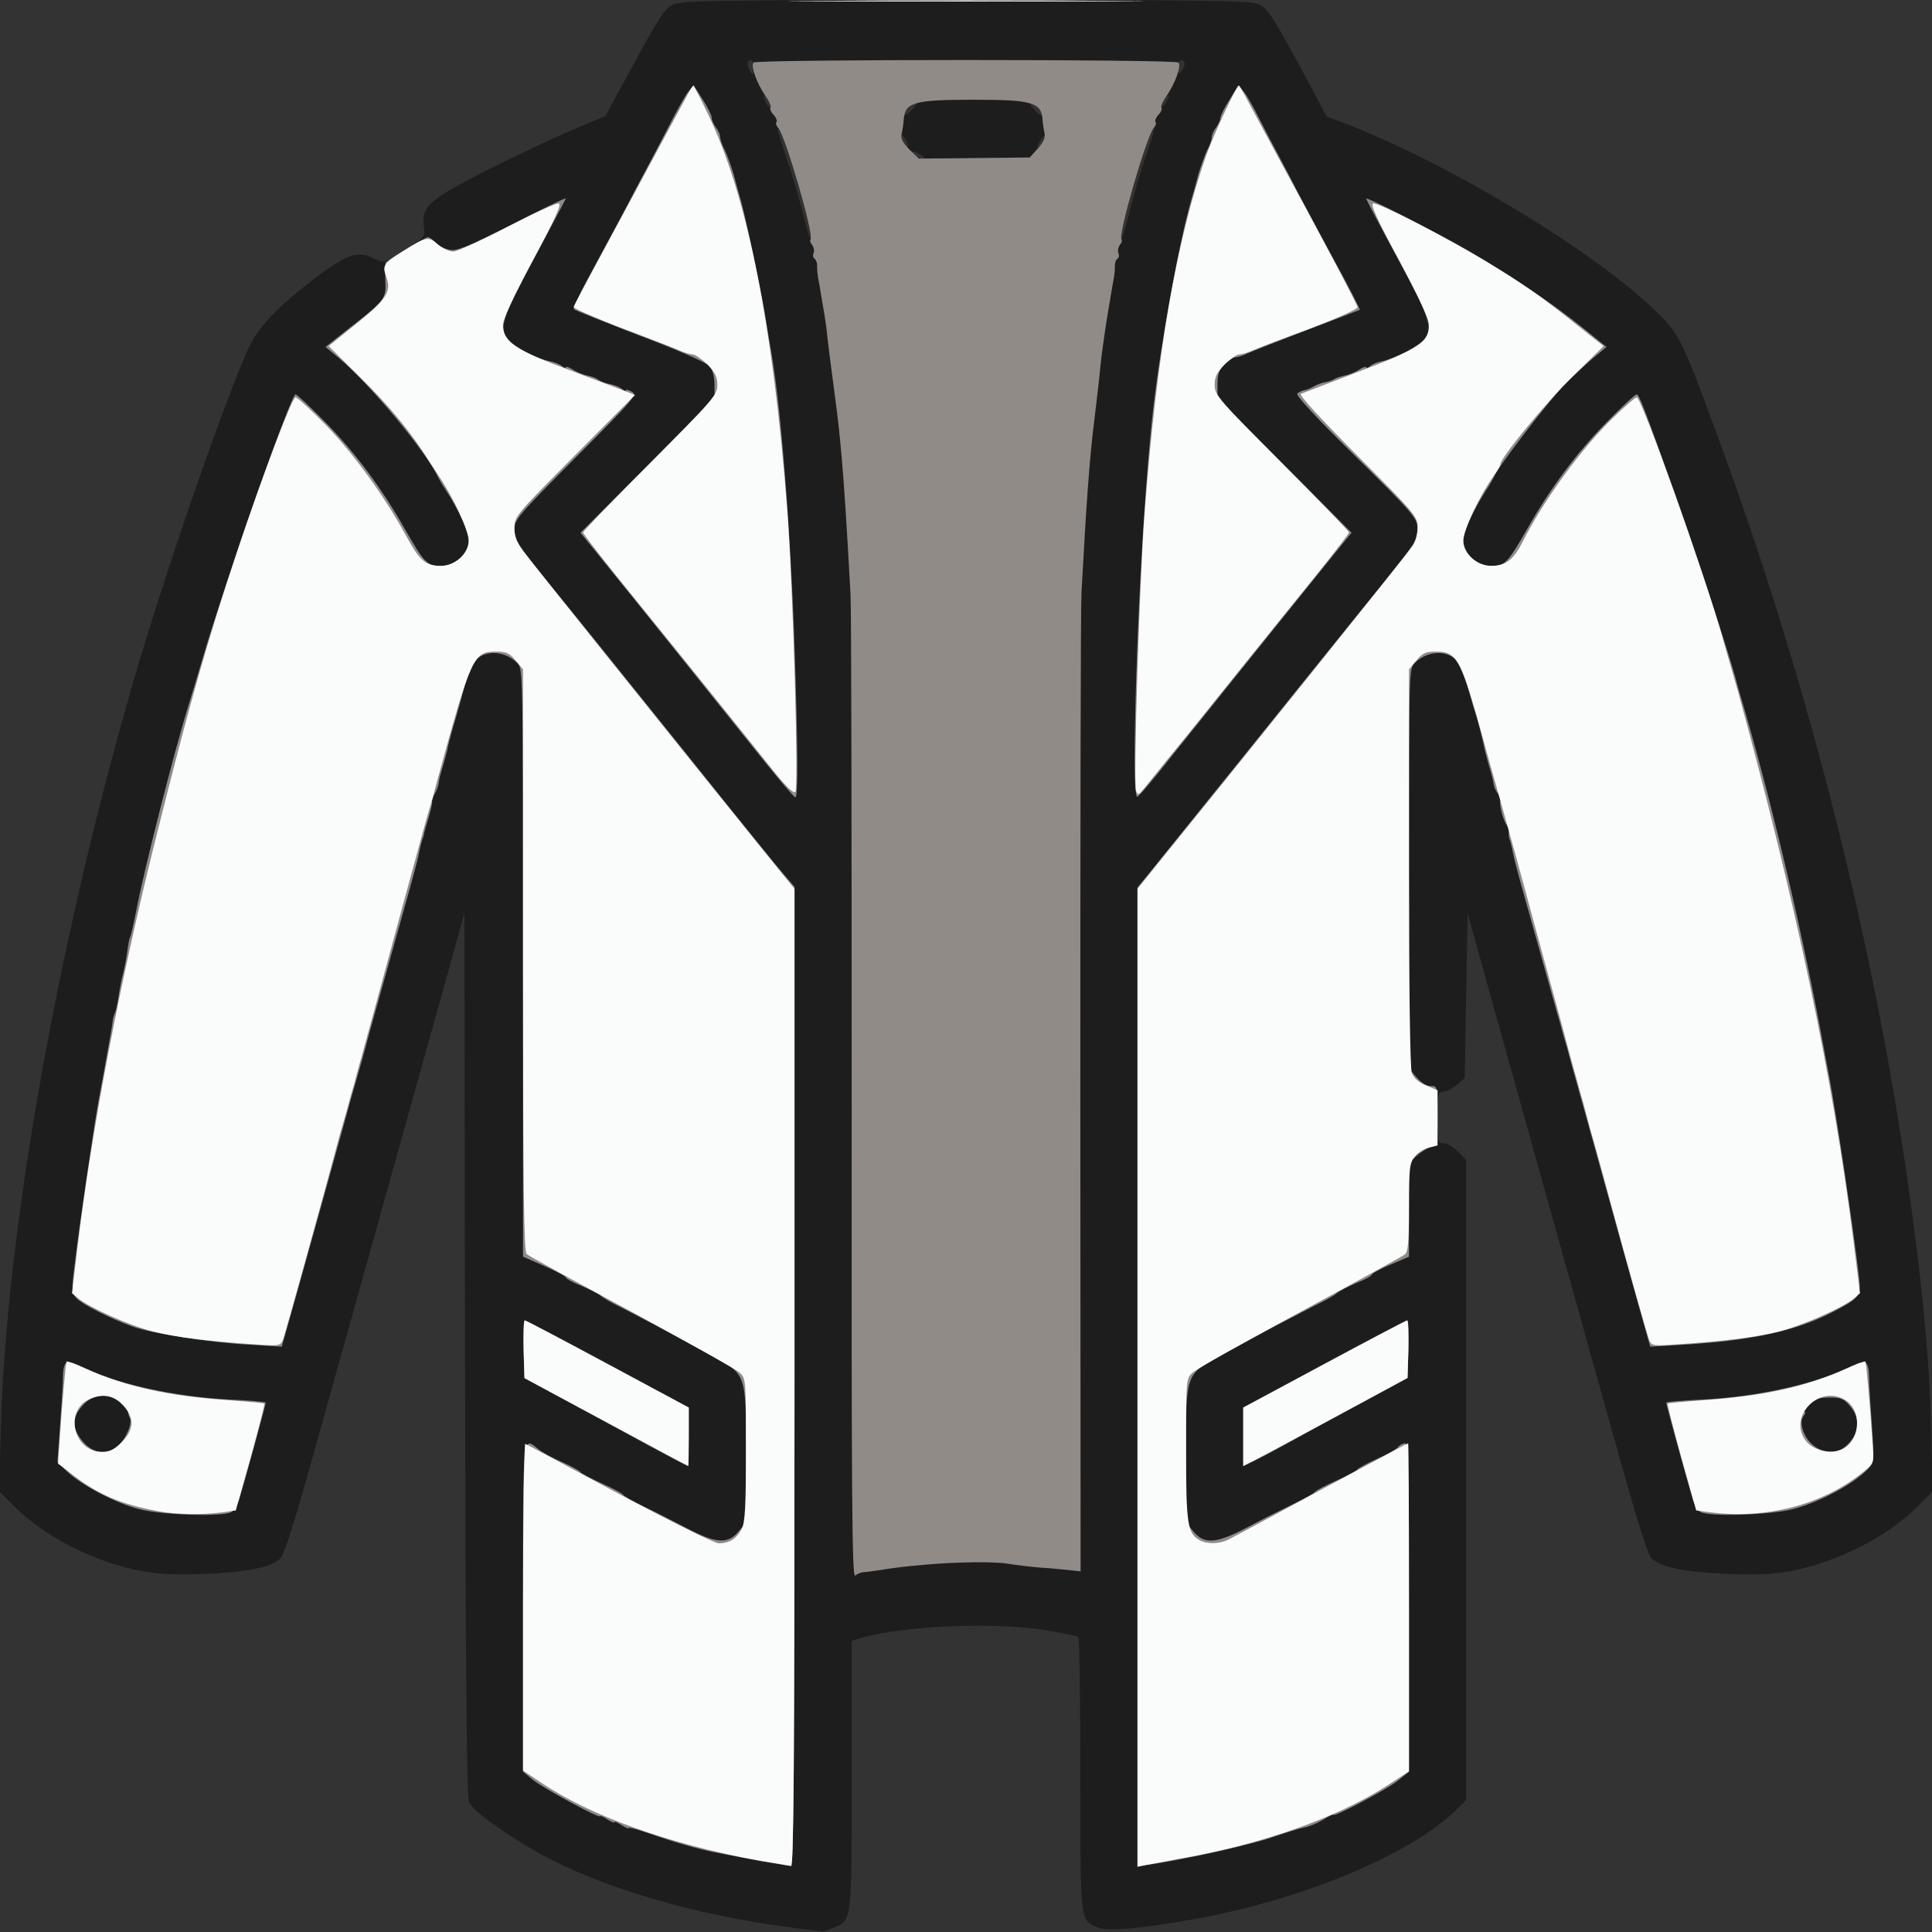 <!DOCTYPE svg PUBLIC "-//W3C//DTD SVG 20010904//EN" "http://www.w3.org/TR/2001/REC-SVG-20010904/DTD/svg10.dtd">
<svg version="1.0" xmlns="http://www.w3.org/2000/svg" width="676px" height="676px" viewBox="0 0 6760 6760" preserveAspectRatio="xMidYMid meet">
<rect x="0" y="0" width="6760" height="6760" fill="#333333" stroke="none"/>
<g id="layer101" fill="#1d1d1d" stroke="none">
 <path d="M2766 6744 c-336 -43 -664 -140 -880 -260 -115 -64 -229 -146 -245 -178 -8 -15 -12 -448 -14 -1566 l-2 -1545 -93 335 c-52 184 -151 542 -222 795 -71 253 -169 606 -219 784 -58 207 -97 332 -109 343 -31 32 -119 49 -267 55 -102 4 -162 1 -220 -10 -165 -31 -339 -120 -447 -228 l-51 -51 6 -221 c18 -679 196 -1687 462 -2607 101 -349 295 -916 395 -1151 37 -88 99 -156 243 -266 110 -84 151 -97 205 -69 36 19 40 17 128 -41 49 -33 52 -36 47 -71 -9 -70 20 -95 226 -199 102 -51 235 -114 297 -140 l112 -47 102 -187 c86 -158 107 -190 135 -203 29 -14 145 -16 1025 -16 869 0 996 2 1024 15 34 16 51 44 176 276 l62 117 72 27 c362 141 855 439 1075 649 86 83 94 98 214 423 326 881 565 1829 686 2728 41 300 63 545 68 762 l6 221 -51 51 c-108 108 -282 197 -447 228 -58 11 -118 14 -220 10 -148 -6 -236 -23 -267 -55 -12 -11 -51 -136 -109 -343 -50 -178 -148 -531 -219 -784 -71 -253 -170 -611 -222 -795 l-93 -335 -5 288 -5 289 -28 24 c-15 13 -37 24 -48 24 -17 0 -19 8 -19 90 0 84 1 90 21 90 11 0 34 13 50 29 l29 29 0 1120 0 1120 -31 31 c-154 154 -523 311 -894 381 -198 37 -326 49 -361 35 -66 -27 -64 -9 -64 -537 0 -262 -3 -479 -7 -481 -5 -3 -53 -12 -108 -22 -181 -30 -496 -18 -647 25 l-38 11 0 472 c0 524 2 504 -66 533 -18 8 -35 13 -36 13 -2 -1 -52 -8 -112 -15z m49 -6015 c-30 -122 -74 -260 -86 -274 -13 -14 -12 -7 24 101 19 54 44 141 57 192 12 51 24 91 27 88 2 -2 -7 -51 -22 -107z m1139 5 c14 -56 39 -142 56 -190 33 -97 34 -102 21 -89 -22 24 -128 405 -107 384 3 -2 16 -50 30 -105z m-728 -189 c-11 -8 -25 -15 -30 -15 -6 0 -2 7 8 15 11 8 25 15 30 15 6 0 2 -7 -8 -15z m-56 -55 c-6 -12 -14 -19 -17 -17 -2 3 1 15 7 27 6 12 14 19 17 17 2 -3 -1 -15 -7 -27z m490 -14 c0 -6 -7 -2 -15 8 -8 11 -15 25 -15 30 0 6 7 2 15 -8 8 -11 15 -25 15 -30z m-455 -114 c-7 -7 -45 29 -45 41 0 6 11 0 25 -13 14 -13 23 -26 20 -28z m430 18 c-10 -11 -23 -20 -28 -20 -6 0 0 11 13 25 27 29 42 25 15 -5z m-945 -30 c-6 -12 -14 -19 -17 -17 -2 3 1 15 7 27 6 12 14 19 17 17 2 -3 -1 -15 -7 -27z m1400 -14 c0 -6 -7 -2 -15 8 -8 11 -15 25 -15 30 0 6 7 2 15 -8 8 -11 15 -25 15 -30z m-1454 -101 c-1 -25 -7 -31 -19 -19 -6 6 9 44 17 44 2 0 3 -11 2 -25z m1508 -16 c-10 -17 -19 -9 -21 18 -1 26 0 26 13 9 7 -10 11 -23 8 -27z"/>
 </g>
<g id="layer102" fill="#918b88" stroke="none">
 <path d="M2705 6519 c-51 -8 -119 -21 -210 -39 -59 -12 -135 -34 -227 -66 -38 -13 -68 -21 -68 -18 0 4 -11 -1 -25 -10 -14 -9 -25 -14 -25 -10 0 3 -11 -1 -25 -10 -14 -9 -25 -14 -25 -11 0 10 -199 -98 -235 -127 l-35 -29 0 -575 c0 -622 -2 -597 53 -554 14 12 52 32 84 46 32 14 60 30 63 34 3 5 37 23 75 40 38 17 72 35 75 40 3 5 35 23 70 40 36 17 103 51 149 75 106 56 147 59 185 14 l26 -31 0 -236 c0 -296 5 -282 -140 -360 -58 -31 -136 -73 -175 -94 -38 -20 -95 -50 -125 -65 -30 -14 -60 -32 -67 -38 -6 -7 -37 -22 -67 -35 -31 -12 -56 -26 -56 -30 0 -4 -34 -22 -75 -40 l-75 -33 0 -1028 c0 -1022 0 -1029 -20 -1049 -39 -39 -100 -47 -138 -17 -15 12 -36 58 -50 112 -6 22 -17 63 -25 90 -21 71 -31 109 -32 120 -1 6 -8 30 -15 55 -8 25 -15 52 -15 60 -1 9 -7 26 -14 38 -6 11 -10 25 -9 29 1 4 -5 28 -12 53 -8 25 -15 50 -16 55 0 6 -4 17 -7 25 -3 8 -7 26 -10 40 -2 14 -14 59 -25 100 -87 310 -135 482 -147 525 -7 28 -20 73 -27 100 -8 28 -27 95 -43 150 -15 55 -36 132 -47 170 -11 39 -30 108 -43 155 -13 47 -52 186 -86 308 l-63 224 -115 -7 c-140 -8 -338 -39 -406 -63 -81 -29 -179 -79 -198 -100 -16 -18 -17 -28 -7 -108 16 -136 68 -489 85 -584 9 -47 23 -123 31 -170 9 -47 17 -94 18 -105 1 -12 5 -25 8 -30 3 -6 9 -32 13 -60 4 -27 11 -63 16 -80 4 -16 11 -50 14 -74 3 -23 7 -47 10 -51 3 -5 12 -45 21 -90 26 -139 135 -568 186 -730 17 -54 24 -79 48 -160 87 -292 308 -920 324 -920 5 0 52 44 105 98 105 107 197 231 277 372 68 119 78 130 126 130 51 0 98 -43 98 -90 0 -29 -36 -108 -80 -175 -11 -16 -23 -37 -27 -45 -41 -89 -239 -327 -346 -416 l-48 -40 82 -65 c128 -100 131 -103 127 -170 -1 -32 0 -59 2 -61 29 -22 139 -88 147 -88 5 0 18 8 27 19 9 10 31 22 49 25 26 5 60 -9 219 -89 103 -53 188 -94 188 -91 0 2 -50 96 -110 208 -114 213 -126 247 -93 286 21 25 106 69 147 76 15 3 34 10 42 17 8 6 14 8 14 4 0 -4 11 0 24 8 13 9 36 18 51 21 15 3 32 9 39 15 6 5 24 12 40 15 15 3 34 10 42 17 8 6 14 8 14 5 0 -4 10 -2 21 5 20 10 7 25 -195 228 -201 202 -216 219 -216 253 0 39 6 48 175 256 50 61 234 290 410 509 175 219 336 418 357 442 l38 44 0 1713 c0 1365 -3 1714 -12 1713 -7 -1 -35 -5 -63 -10z"/>
 <path d="M3980 4817 l0 -1712 33 -40 c17 -21 166 -206 330 -409 164 -204 351 -436 415 -515 197 -242 202 -250 202 -286 0 -42 -6 -50 -235 -276 -113 -111 -192 -196 -186 -202 4 -4 15 -9 22 -11 8 -1 24 -7 36 -14 12 -7 30 -13 40 -15 10 -1 24 -6 31 -10 7 -5 24 -10 38 -13 14 -3 37 -12 50 -21 13 -8 24 -12 24 -8 0 4 6 2 14 -4 8 -7 25 -14 37 -16 47 -9 138 -56 155 -80 28 -39 16 -75 -96 -282 -61 -112 -110 -206 -110 -208 0 -8 245 117 354 180 141 81 298 187 399 268 l88 71 -48 40 c-26 22 -72 65 -102 95 -55 58 -227 281 -242 316 -5 11 -18 34 -29 50 -44 68 -80 146 -80 175 0 47 47 90 98 90 48 0 58 -11 126 -130 80 -141 172 -265 277 -372 53 -54 100 -98 105 -98 9 0 22 32 139 360 65 181 179 531 207 630 5 19 13 49 18 65 101 340 205 775 280 1170 11 61 25 133 30 160 26 138 85 533 105 706 7 65 3 70 -95 121 -126 65 -283 99 -521 113 l-115 7 -63 -224 c-34 -122 -73 -263 -87 -313 -23 -85 -40 -144 -100 -360 -14 -49 -32 -115 -40 -145 -9 -30 -20 -68 -24 -85 -8 -26 -40 -142 -142 -505 -11 -41 -23 -86 -25 -100 -3 -14 -7 -32 -10 -40 -4 -8 -5 -21 -4 -28 1 -8 -2 -19 -7 -25 -12 -15 -26 -68 -23 -85 1 -8 -3 -20 -10 -28 -6 -8 -12 -22 -13 -32 -1 -9 -8 -37 -16 -62 -7 -25 -14 -52 -16 -60 -5 -30 -25 -105 -33 -130 -5 -14 -14 -45 -21 -70 -17 -60 -37 -105 -52 -117 -38 -30 -99 -22 -138 17 -20 20 -20 29 -20 719 l0 699 26 31 c16 19 35 31 50 31 24 0 24 1 24 104 0 100 -1 104 -23 110 -13 3 -36 17 -50 30 l-27 25 0 164 0 164 -65 28 c-36 15 -65 31 -65 35 0 4 -25 18 -56 30 -30 13 -61 29 -68 36 -7 7 -42 26 -77 43 -35 18 -95 49 -134 69 -38 21 -117 63 -175 94 -145 78 -140 64 -140 360 l0 236 26 31 c38 45 79 42 185 -13 46 -25 118 -61 159 -81 41 -20 77 -40 80 -44 3 -5 36 -23 75 -40 38 -17 72 -35 75 -40 3 -4 33 -21 67 -36 35 -15 68 -34 74 -41 6 -8 18 -14 25 -14 12 0 14 93 14 574 l0 575 -37 30 c-36 30 -227 131 -228 121 0 -3 -16 5 -35 17 -20 12 -49 24 -65 27 -17 3 -68 19 -115 35 -75 26 -309 78 -427 95 l-43 6 0 -1713z"/>
 <path d="M2980 3849 c0 -921 -1 -1717 -4 -1769 -14 -255 -22 -377 -31 -480 -9 -101 -12 -127 -29 -255 -9 -66 -18 -140 -21 -165 -2 -25 -7 -60 -10 -77 -3 -18 -8 -48 -11 -65 -3 -18 -7 -44 -10 -58 -3 -14 -5 -35 -5 -47 1 -12 -4 -25 -9 -28 -5 -3 -7 -12 -3 -20 3 -9 0 -21 -6 -29 -6 -7 -8 -15 -5 -18 13 -14 -87 -359 -112 -389 -8 -9 -11 -19 -7 -22 3 -4 -1 -15 -10 -25 -10 -10 -14 -22 -11 -25 4 -4 -5 -24 -20 -45 -28 -41 -49 -99 -40 -113 7 -12 1481 -12 1488 0 9 14 -12 72 -40 113 -15 21 -24 41 -20 45 3 3 -1 15 -11 25 -9 10 -13 21 -10 25 4 3 1 13 -7 22 -25 30 -125 375 -112 389 3 3 1 11 -5 18 -6 8 -9 20 -6 29 4 8 2 17 -3 20 -5 3 -10 16 -9 28 0 12 -2 33 -5 47 -3 14 -7 40 -10 58 -3 17 -8 47 -11 65 -3 17 -8 50 -11 72 -3 22 -7 51 -9 65 -2 14 -6 52 -9 85 -4 33 -11 98 -17 145 -17 135 -28 290 -45 605 -3 55 -4 848 -4 1762 l1 1661 -38 -4 c-21 -2 -67 -7 -103 -9 -36 -3 -85 -9 -110 -13 -49 -9 -183 -7 -295 3 -69 6 -95 9 -165 20 -19 3 -42 6 -50 6 -8 1 -21 6 -28 12 -11 9 -13 -281 -12 -1664z m651 -3329 c20 -22 27 -38 24 -53 -3 -12 -6 -33 -7 -47 -4 -62 -35 -71 -243 -71 -208 0 -239 9 -243 71 -1 14 -4 35 -7 48 -4 16 3 31 27 55 l33 32 194 -2 194 -2 28 -31z"/>
 <path d="M485 5280 c-82 -21 -206 -87 -252 -133 l-32 -32 9 -125 c5 -69 10 -143 10 -165 1 -63 10 -70 58 -46 120 61 328 108 525 118 70 3 127 8 127 11 0 7 -76 283 -92 335 -6 21 -19 42 -29 48 -32 17 -247 10 -324 -11z m-80 -214 c30 -21 59 -82 50 -103 -5 -10 -8 -21 -7 -24 1 -4 -10 -17 -24 -30 -39 -37 -98 -33 -135 9 -39 43 -38 81 2 127 34 39 78 47 114 21z"/>
 <path d="M5949 5290 c-8 -5 -21 -26 -27 -47 -16 -52 -92 -328 -92 -335 0 -3 57 -8 128 -11 196 -10 404 -57 524 -118 48 -24 57 -17 58 46 0 22 5 96 10 165 8 121 8 126 -13 149 -50 53 -169 117 -266 142 -80 20 -292 27 -322 9z m507 -228 c50 -42 57 -95 18 -141 -22 -27 -33 -31 -73 -31 -38 0 -52 5 -71 25 -13 14 -20 25 -16 25 5 0 3 6 -3 14 -18 21 -1 74 31 101 35 30 83 32 114 7z"/>
 <path d="M2360 5106 c-25 -13 -153 -82 -285 -154 l-240 -130 -3 -101 c-1 -56 1 -101 5 -101 4 0 135 69 290 152 l283 153 0 102 c0 57 -1 103 -2 103 -2 0 -23 -11 -48 -24z"/>
 <path d="M4350 5027 l0 -102 283 -153 c155 -83 286 -152 290 -152 4 0 6 45 5 101 l-3 101 -185 100 c-102 55 -214 116 -250 136 -36 20 -82 44 -102 54 l-38 17 0 -102z"/>
 <path d="M2653 2637 c-155 -194 -445 -555 -545 -678 l-77 -95 235 -235 234 -236 0 -45 c0 -29 -6 -53 -17 -67 -11 -12 -108 -55 -243 -106 -124 -48 -228 -89 -232 -93 -3 -4 19 -52 49 -107 30 -55 84 -156 121 -225 36 -69 82 -156 103 -195 20 -38 53 -101 73 -140 20 -38 44 -81 54 -94 l19 -23 31 49 c18 28 32 56 32 64 0 9 7 24 15 35 8 10 15 26 15 34 0 8 7 29 16 45 8 17 22 55 31 85 8 30 19 71 25 90 18 65 67 295 83 390 8 52 20 120 25 150 33 192 66 614 80 1020 12 353 13 530 3 530 -5 0 -63 -69 -130 -153z"/>
 <path d="M3970 2663 c1 -353 31 -932 65 -1233 26 -227 90 -580 133 -730 6 -19 17 -60 25 -90 9 -30 23 -68 31 -85 9 -16 16 -37 16 -45 0 -8 7 -24 15 -34 8 -11 15 -26 15 -33 0 -7 14 -36 32 -64 l31 -51 19 23 c11 13 35 56 54 94 20 39 54 104 76 145 22 41 49 93 60 115 12 22 65 123 120 224 55 100 98 184 96 185 -2 1 -84 33 -183 70 -99 38 -193 75 -209 82 -16 8 -35 14 -43 14 -8 0 -25 11 -38 25 -20 19 -25 35 -25 71 l0 47 234 235 235 236 -62 76 c-165 204 -473 588 -570 709 -59 75 -112 138 -118 139 -5 2 -9 -48 -9 -125z"/>
 <path d="M2877 3 c277 -2 729 -2 1005 0 277 1 51 2 -502 2 -553 0 -779 -1 -503 -2z"/>
 </g>
<g id="layer103" fill="#fafbfb" stroke="none">
 <path d="M2650 6509 c-307 -56 -587 -156 -757 -272 l-63 -42 0 -573 c0 -316 4 -572 8 -570 5 2 153 81 329 176 185 98 333 172 348 172 37 0 62 -16 80 -50 12 -24 15 -75 15 -278 0 -245 0 -249 -22 -269 -13 -12 -183 -107 -378 -213 -195 -105 -361 -196 -367 -202 -10 -8 -13 -226 -13 -1028 l0 -1018 -26 -31 c-21 -26 -33 -31 -68 -31 -80 0 -87 16 -207 455 -10 39 -27 99 -38 135 -15 53 -142 519 -195 715 -8 28 -21 77 -30 110 -10 33 -21 76 -26 95 -6 19 -17 60 -25 90 -9 30 -20 71 -26 90 -68 256 -192 700 -199 718 -9 21 -13 22 -97 16 -167 -11 -277 -25 -357 -45 -81 -20 -222 -83 -262 -116 l-22 -18 19 -160 c51 -423 150 -939 280 -1455 116 -462 174 -665 280 -984 87 -261 191 -536 203 -536 6 0 54 44 106 97 97 100 204 247 280 386 48 89 69 107 123 107 49 0 97 -43 97 -88 0 -35 -52 -149 -105 -227 -11 -17 -24 -37 -30 -46 -65 -104 -138 -194 -247 -301 l-108 -107 99 -80 c105 -85 122 -112 102 -164 -14 -37 -8 -47 57 -87 85 -53 90 -54 124 -25 16 14 41 25 54 25 13 0 99 -39 189 -86 91 -47 171 -84 180 -82 11 2 -12 53 -90 198 -70 131 -105 206 -105 227 0 54 40 84 175 136 66 25 158 60 204 77 l83 32 -211 212 c-205 206 -211 213 -211 253 0 28 8 51 29 79 24 33 516 646 852 1062 l99 122 0 1710 c0 1362 -3 1710 -12 1709 -7 -1 -60 -10 -118 -20z"/>
 <path d="M3980 4821 l0 -1711 95 -118 c205 -252 852 -1058 868 -1082 9 -13 17 -42 17 -64 0 -39 -7 -47 -211 -252 -132 -133 -206 -213 -197 -216 7 -3 99 -38 203 -78 209 -79 245 -103 245 -163 0 -21 -35 -96 -105 -227 -78 -145 -101 -196 -90 -198 18 -4 256 119 395 203 132 80 194 123 310 216 l101 80 -109 107 c-95 93 -252 284 -252 306 0 5 -10 22 -22 39 -51 71 -108 192 -108 229 0 45 48 88 97 88 51 0 78 -20 110 -83 72 -144 208 -330 316 -434 41 -40 79 -73 84 -73 17 0 239 623 300 840 8 30 22 78 30 105 8 28 18 64 23 80 203 739 334 1358 405 1925 l23 185 -21 18 c-39 33 -180 95 -263 116 -80 20 -190 34 -357 45 -84 6 -88 5 -97 -16 -5 -13 -50 -171 -100 -353 -49 -181 -97 -355 -106 -385 -8 -30 -19 -71 -24 -90 -6 -19 -17 -60 -25 -90 -9 -30 -20 -71 -25 -90 -5 -19 -16 -60 -24 -90 -8 -30 -52 -190 -97 -355 -44 -165 -96 -352 -114 -415 -18 -63 -56 -198 -84 -300 -61 -214 -76 -240 -147 -240 -35 0 -47 5 -68 31 l-26 31 0 693 c0 440 4 703 10 720 6 17 25 33 50 43 l40 17 0 97 0 96 -30 7 c-16 4 -39 18 -50 32 -18 23 -20 41 -20 178 0 117 -3 155 -14 164 -7 6 -173 97 -367 202 -195 105 -364 200 -376 212 -23 20 -23 24 -23 269 0 264 5 294 49 318 27 14 71 12 101 -4 14 -7 54 -29 90 -48 220 -119 534 -288 537 -288 2 0 3 258 3 574 l0 574 -80 52 c-175 112 -444 206 -725 254 -49 9 -102 19 -117 22 l-28 6 0 -1711z"/>
 <path d="M555 5288 c-130 -24 -210 -58 -296 -124 l-56 -43 4 -58 c10 -152 23 -296 26 -299 2 -2 33 9 68 25 139 63 291 96 497 110 67 5 124 10 127 12 2 2 -20 87 -48 189 l-52 185 -50 7 c-70 9 -161 7 -220 -4z m-129 -242 c42 -42 45 -82 9 -124 -32 -38 -72 -48 -119 -28 -93 39 -60 186 41 186 27 0 43 -8 69 -34z"/>
 <path d="M5980 5291 l-45 -6 -52 -185 c-28 -102 -50 -187 -48 -189 3 -2 60 -7 127 -12 206 -14 358 -47 497 -110 35 -16 66 -27 68 -25 3 3 16 148 26 299 4 57 3 58 -37 90 -140 113 -339 164 -536 138z m476 -226 c55 -38 56 -132 1 -166 -89 -56 -200 54 -141 139 29 41 101 55 140 27z"/>
 <path d="M2120 4975 l-285 -153 -3 -101 c-1 -56 0 -101 4 -101 4 0 134 69 290 153 l284 152 0 103 c0 56 -1 102 -2 101 -2 0 -131 -69 -288 -154z"/>
 <path d="M4350 5028 l0 -103 284 -152 c156 -84 287 -153 290 -153 4 0 5 45 4 101 l-3 100 -185 100 c-102 55 -231 125 -287 155 l-103 54 0 -102z"/>
 <path d="M2714 2707 c-162 -203 -464 -577 -563 -699 -61 -76 -111 -141 -111 -145 0 -4 106 -114 235 -243 221 -222 235 -238 235 -273 0 -28 -8 -44 -35 -72 -20 -19 -43 -35 -51 -35 -9 0 -30 -6 -47 -14 -18 -8 -108 -43 -202 -78 -93 -36 -169 -69 -168 -74 1 -5 86 -164 189 -354 102 -190 195 -362 206 -382 11 -21 22 -38 24 -38 2 0 26 46 53 103 136 284 226 733 276 1387 20 269 40 969 28 981 -6 6 -31 -17 -69 -64z"/>
 <path d="M3975 2767 c-10 -25 12 -741 30 -973 42 -555 111 -953 215 -1249 28 -78 106 -245 115 -245 2 0 12 17 23 38 11 20 103 192 206 381 102 189 186 349 186 356 0 7 -75 40 -167 75 -93 34 -182 68 -200 76 -17 8 -38 14 -47 14 -8 0 -31 16 -51 35 -27 28 -35 44 -35 72 0 35 14 51 235 273 129 129 235 239 235 243 0 4 -50 69 -111 145 -61 75 -183 227 -272 337 -88 110 -195 243 -238 295 -42 52 -86 106 -97 120 -19 23 -21 23 -27 7z"/>
 <path d="M2877 3 c277 -2 729 -2 1005 0 277 1 51 2 -502 2 -553 0 -779 -1 -503 -2z"/>
 </g>

</svg>